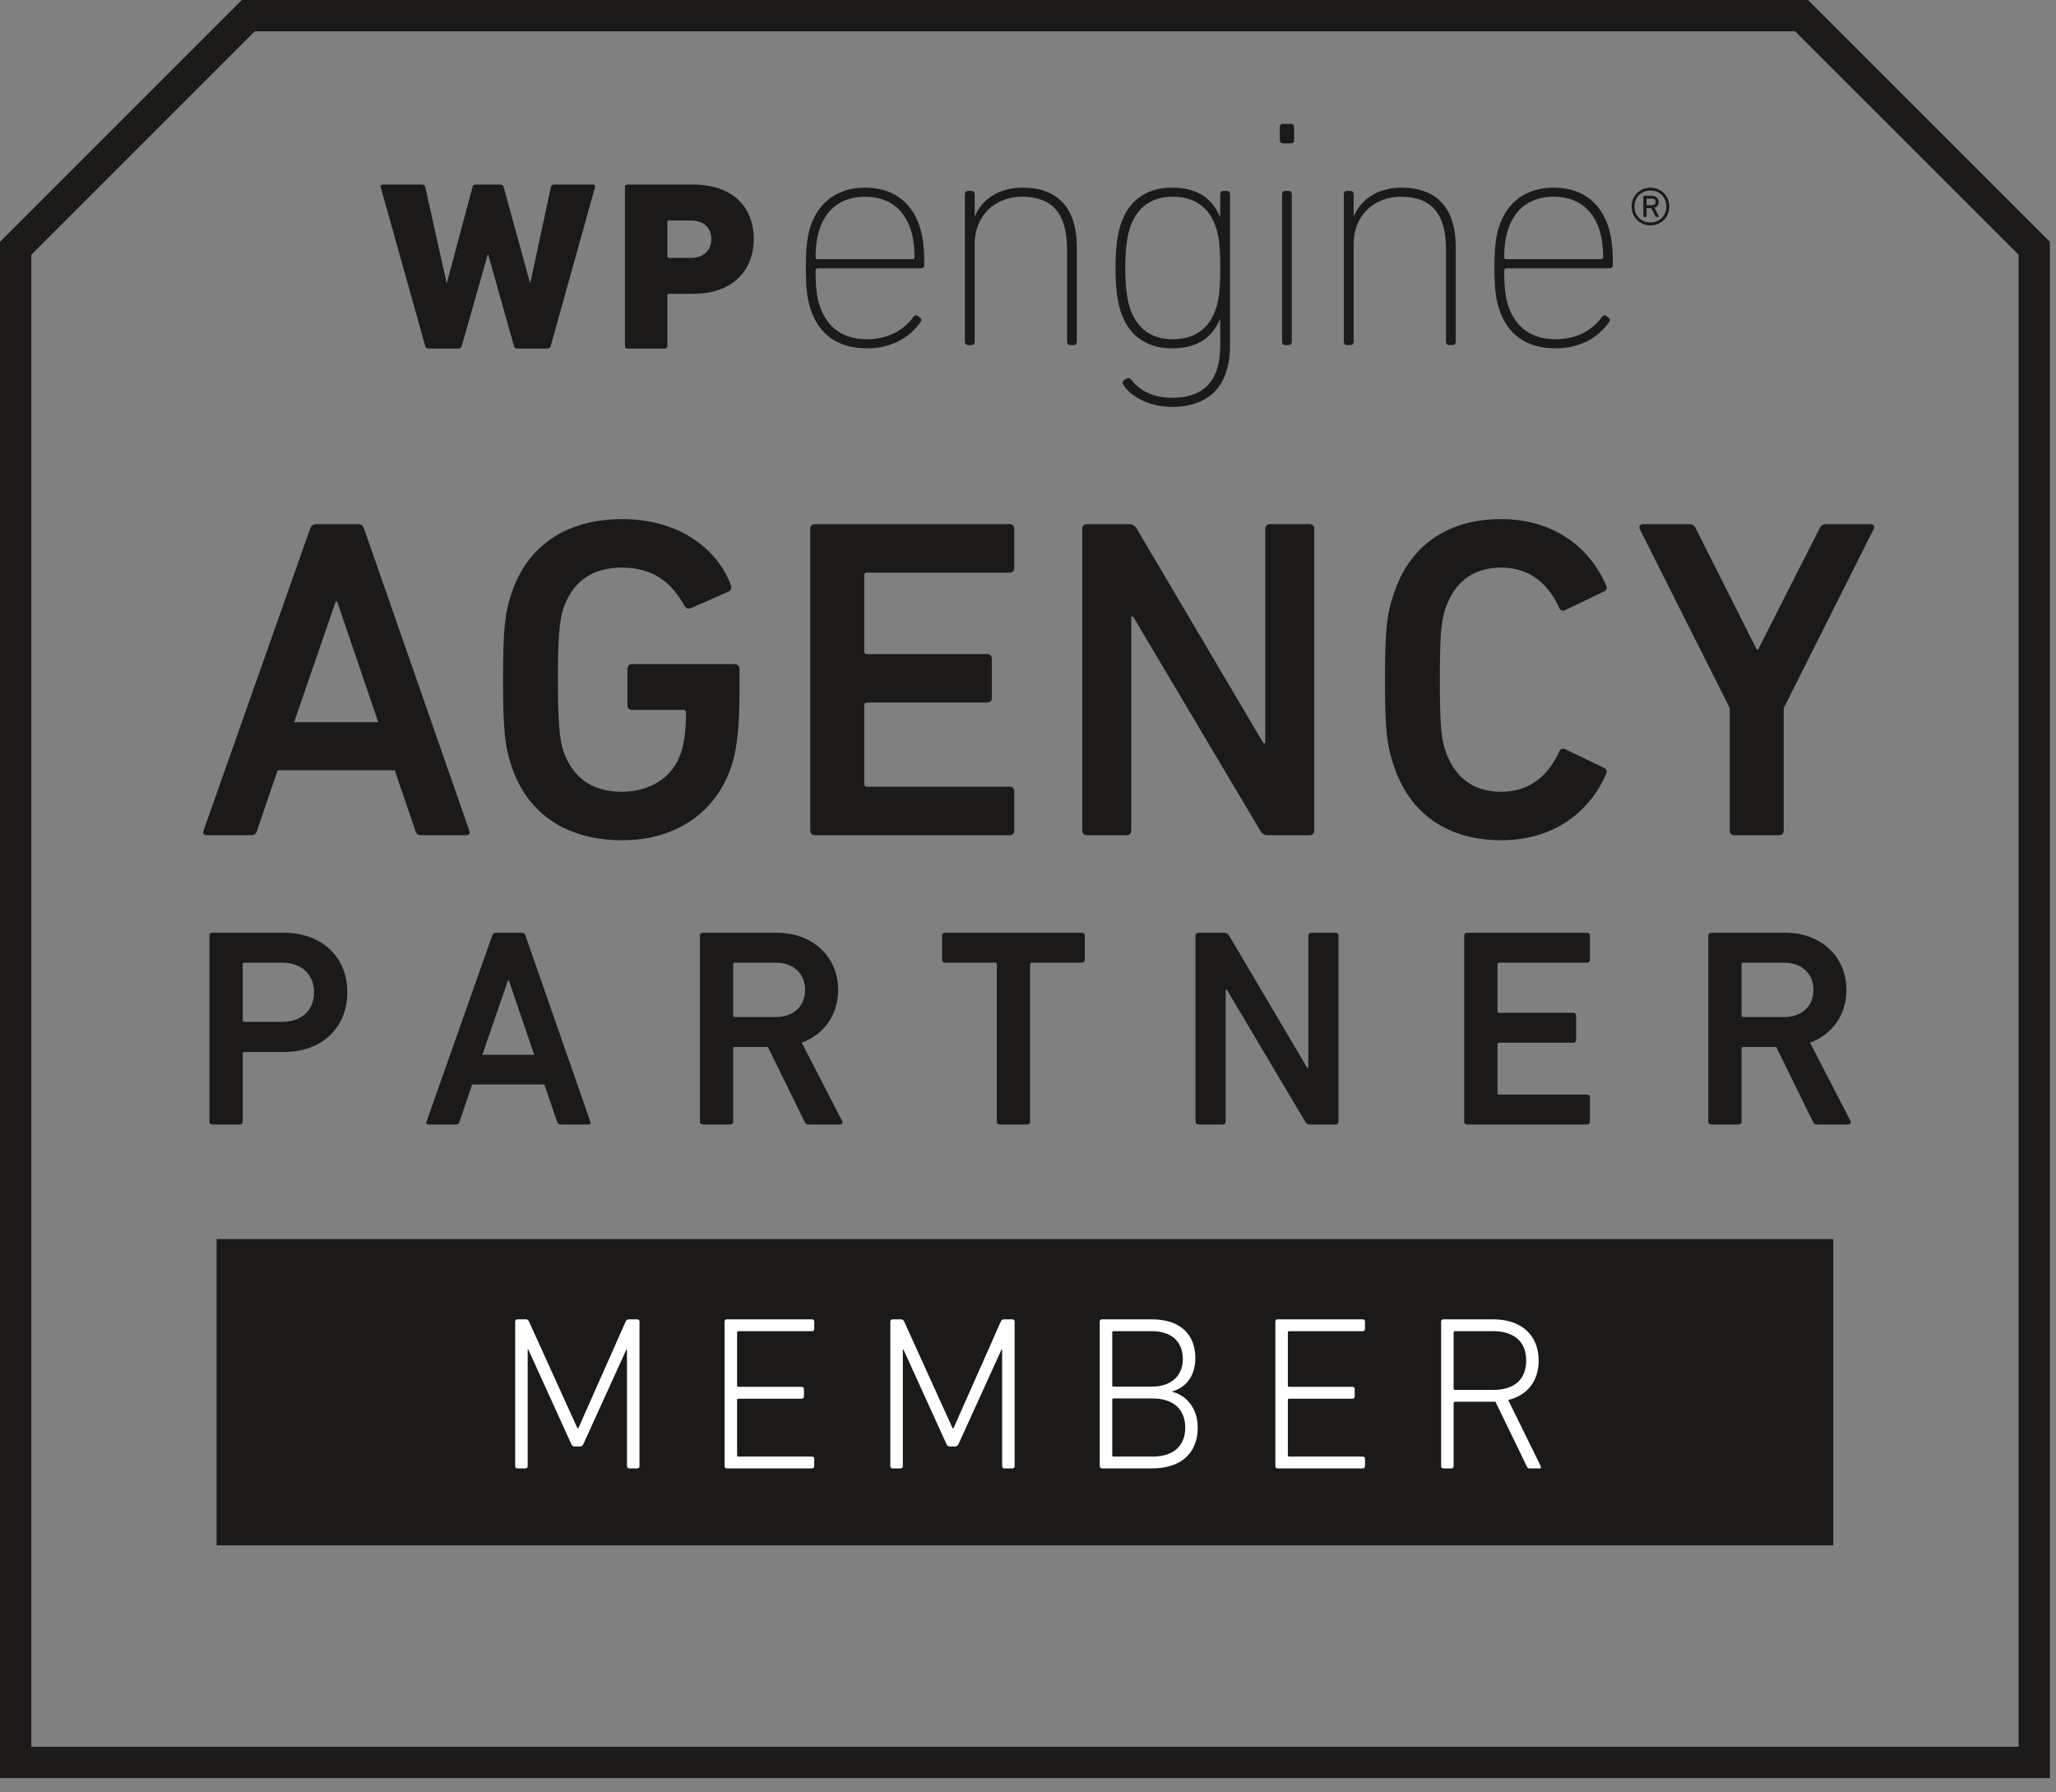 <?xml version="1.0" encoding="UTF-8"?>
<svg width="78px" height="68px" viewBox="0 0 78 68" version="1.1" xmlns="http://www.w3.org/2000/svg" xmlns:xlink="http://www.w3.org/1999/xlink">
    <rect x="0" y="0" width="78" height="68" fill="#808080" stroke="none"/>
    <title>WPE-BDG-PartnerProgram-Outline-Member-K</title>
    <g id="Page-1" stroke="none" stroke-width="1" fill="none" fill-rule="evenodd">
        <g id="WPE-BDG-PartnerProgram-Outline-Member-K">
            <path d="M1.188,66.269 L76.581,66.269 L76.581,9.666 L68.101,1.188 L9.666,1.188 L1.188,9.666 L1.188,66.269 Z M77.768,67.456 L0,67.456 L0,9.174 L9.174,0 L68.593,0 L77.768,9.174 L77.768,67.456 L77.768,67.456 Z" id="Fill-1" fill="#1B1A19"></path>
            <path d="M19.62,13.225 C19.555,13.225 19.519,13.197 19.5,13.133 L18.521,9.656 L18.503,9.656 L17.515,13.133 C17.497,13.197 17.46,13.225 17.396,13.225 L16.253,13.225 C16.188,13.225 16.152,13.197 16.134,13.133 L14.441,7.094 C14.432,7.039 14.45,7.002 14.514,7.002 L16.015,7.002 C16.088,7.002 16.124,7.039 16.134,7.094 L16.939,10.718 L16.957,10.718 L17.927,7.094 C17.945,7.03 17.981,7.002 18.046,7.002 L18.988,7.002 C19.052,7.002 19.089,7.03 19.107,7.094 L20.104,10.718 L20.123,10.718 L20.9,7.094 C20.91,7.039 20.946,7.002 21.01,7.002 L22.511,7.002 C22.565,7.002 22.593,7.039 22.575,7.094 L20.891,13.133 C20.873,13.197 20.836,13.225 20.763,13.225 L19.62,13.225" id="Fill-2" fill="#1B1A19"></path>
            <path d="M26.985,9.07 C26.985,8.641 26.701,8.366 26.198,8.366 L25.375,8.366 C25.337,8.366 25.319,8.384 25.319,8.421 L25.319,9.729 C25.319,9.766 25.337,9.784 25.375,9.784 L26.198,9.784 C26.701,9.784 26.985,9.5 26.985,9.07 Z M23.801,13.225 C23.746,13.225 23.709,13.188 23.709,13.133 L23.709,7.094 C23.709,7.039 23.746,7.002 23.801,7.002 L26.29,7.002 C27.808,7.002 28.595,7.863 28.595,9.07 C28.595,10.26 27.799,11.147 26.29,11.147 L25.375,11.147 C25.337,11.147 25.319,11.166 25.319,11.203 L25.319,13.133 C25.319,13.188 25.283,13.225 25.228,13.225 L23.801,13.225 L23.801,13.225 Z" id="Fill-3" fill="#1B1A19"></path>
            <path d="M34.62,9.833 C34.669,9.833 34.694,9.809 34.694,9.76 C34.694,9.34 34.645,9.02 34.558,8.735 C34.287,7.884 33.669,7.464 32.818,7.464 C31.967,7.464 31.35,7.884 31.079,8.735 C30.992,9.02 30.942,9.34 30.942,9.76 C30.942,9.809 30.967,9.833 31.017,9.833 L34.62,9.833 Z M30.745,11.71 C30.634,11.364 30.572,10.969 30.572,10.154 C30.572,9.353 30.634,8.933 30.745,8.6 C31.066,7.625 31.819,7.119 32.818,7.119 C33.818,7.119 34.571,7.612 34.892,8.6 C35.002,8.933 35.064,9.315 35.064,10.056 C35.064,10.13 35.015,10.179 34.929,10.179 L31.017,10.179 C30.967,10.179 30.942,10.216 30.942,10.266 C30.942,10.919 30.992,11.265 31.091,11.586 C31.387,12.475 32.028,12.87 32.893,12.87 C33.707,12.87 34.299,12.512 34.657,12.018 C34.706,11.957 34.768,11.944 34.83,11.993 L34.904,12.055 C34.966,12.105 34.966,12.166 34.916,12.227 C34.509,12.808 33.818,13.215 32.893,13.215 C31.807,13.215 31.066,12.709 30.745,11.71 L30.745,11.71 Z" id="Fill-4" fill="#1B1A19"></path>
            <path d="M40.605,13.091 C40.531,13.091 40.481,13.043 40.481,12.968 L40.481,9.463 C40.481,8.081 39.914,7.464 38.766,7.464 C37.791,7.464 36.977,8.131 36.977,9.278 L36.977,12.968 C36.977,13.043 36.927,13.091 36.854,13.091 L36.73,13.091 C36.656,13.091 36.606,13.043 36.606,12.968 L36.606,7.365 C36.606,7.291 36.656,7.242 36.73,7.242 L36.854,7.242 C36.927,7.242 36.977,7.291 36.977,7.365 L36.977,8.192 L36.989,8.192 C37.285,7.514 37.952,7.119 38.791,7.119 C40.111,7.119 40.852,7.872 40.852,9.377 L40.852,12.968 C40.852,13.043 40.802,13.091 40.728,13.091 L40.605,13.091" id="Fill-5" fill="#1B1A19"></path>
            <path d="M46.133,11.697 C46.257,11.339 46.293,10.895 46.293,10.167 C46.293,9.438 46.257,8.995 46.133,8.637 C45.849,7.773 45.22,7.464 44.492,7.464 C43.69,7.464 43.134,7.859 42.875,8.625 C42.752,8.995 42.69,9.488 42.69,10.167 C42.69,10.846 42.752,11.339 42.875,11.71 C43.134,12.475 43.69,12.87 44.492,12.87 C45.22,12.87 45.849,12.561 46.133,11.697 Z M42.616,14.597 C42.579,14.536 42.579,14.461 42.641,14.424 L42.74,14.363 C42.801,14.326 42.863,14.338 42.912,14.4 C43.246,14.831 43.764,15.091 44.467,15.091 C45.578,15.091 46.293,14.548 46.293,13.104 L46.293,12.117 L46.281,12.117 C45.998,12.771 45.479,13.215 44.455,13.215 C43.468,13.215 42.801,12.697 42.518,11.821 C42.382,11.413 42.32,10.895 42.32,10.167 C42.32,9.438 42.382,8.92 42.518,8.513 C42.801,7.637 43.468,7.119 44.455,7.119 C45.479,7.119 45.998,7.563 46.281,8.217 L46.293,8.217 L46.293,7.365 C46.293,7.291 46.343,7.242 46.417,7.242 L46.541,7.242 C46.615,7.242 46.664,7.291 46.664,7.365 L46.664,13.104 C46.664,14.721 45.788,15.437 44.467,15.437 C43.616,15.437 42.9,15.054 42.616,14.597 L42.616,14.597 Z" id="Fill-6" fill="#1B1A19"></path>
            <path d="M48.762,13.091 C48.688,13.091 48.638,13.043 48.638,12.968 L48.638,7.365 C48.638,7.291 48.688,7.242 48.762,7.242 L48.885,7.242 C48.959,7.242 49.008,7.291 49.008,7.365 L49.008,12.968 C49.008,13.043 48.959,13.091 48.885,13.091 L48.762,13.091 Z M48.675,5.44 C48.601,5.44 48.552,5.391 48.552,5.317 L48.552,4.823 C48.552,4.75 48.601,4.7 48.675,4.7 L48.971,4.7 C49.045,4.7 49.095,4.75 49.095,4.823 L49.095,5.317 C49.095,5.391 49.045,5.44 48.971,5.44 L48.675,5.44 L48.675,5.44 Z" id="Fill-7" fill="#1B1A19"></path>
            <path d="M54.981,13.091 C54.907,13.091 54.858,13.043 54.858,12.968 L54.858,9.463 C54.858,8.081 54.29,7.464 53.143,7.464 C52.167,7.464 51.353,8.131 51.353,9.278 L51.353,12.968 C51.353,13.043 51.304,13.091 51.229,13.091 L51.106,13.091 C51.032,13.091 50.982,13.043 50.982,12.968 L50.982,7.365 C50.982,7.291 51.032,7.242 51.106,7.242 L51.229,7.242 C51.304,7.242 51.353,7.291 51.353,7.365 L51.353,8.192 L51.365,8.192 C51.662,7.514 52.328,7.119 53.167,7.119 C54.488,7.119 55.228,7.872 55.228,9.377 L55.228,12.968 C55.228,13.043 55.179,13.091 55.104,13.091 L54.981,13.091" id="Fill-8" fill="#1B1A19"></path>
            <path d="M60.744,9.833 C60.793,9.833 60.818,9.809 60.818,9.76 C60.818,9.34 60.769,9.02 60.682,8.735 C60.411,7.884 59.793,7.464 58.942,7.464 C58.091,7.464 57.474,7.884 57.202,8.735 C57.116,9.02 57.066,9.34 57.066,9.76 C57.066,9.809 57.091,9.833 57.141,9.833 L60.744,9.833 Z M56.869,11.71 C56.758,11.364 56.696,10.969 56.696,10.154 C56.696,9.353 56.758,8.933 56.869,8.6 C57.19,7.625 57.943,7.119 58.942,7.119 C59.942,7.119 60.695,7.612 61.015,8.6 C61.126,8.933 61.188,9.315 61.188,10.056 C61.188,10.13 61.139,10.179 61.052,10.179 L57.141,10.179 C57.091,10.179 57.066,10.216 57.066,10.266 C57.066,10.919 57.116,11.265 57.214,11.586 C57.511,12.475 58.152,12.87 59.016,12.87 C59.831,12.87 60.423,12.512 60.781,12.018 C60.831,11.957 60.892,11.944 60.954,11.993 L61.028,12.055 C61.089,12.105 61.089,12.166 61.04,12.227 C60.633,12.808 59.942,13.215 59.016,13.215 C57.93,13.215 57.19,12.709 56.869,11.71 L56.869,11.71 Z" id="Fill-9" fill="#1B1A19"></path>
            <path d="M62.809,7.662 C62.809,7.584 62.768,7.536 62.668,7.536 L62.478,7.536 C62.471,7.536 62.467,7.539 62.467,7.543 L62.467,7.777 C62.467,7.784 62.471,7.784 62.478,7.784 L62.668,7.784 C62.768,7.784 62.809,7.74 62.809,7.662 Z M62.378,8.23 C62.356,8.23 62.344,8.219 62.344,8.197 L62.344,7.461 C62.344,7.439 62.356,7.428 62.378,7.428 L62.671,7.428 C62.831,7.428 62.924,7.52 62.924,7.662 C62.924,7.77 62.873,7.851 62.768,7.881 L62.924,8.193 C62.939,8.219 62.924,8.23 62.902,8.23 L62.839,8.23 C62.82,8.23 62.809,8.215 62.801,8.204 L62.646,7.896 L62.478,7.896 C62.471,7.896 62.467,7.899 62.467,7.903 L62.467,8.197 C62.467,8.219 62.453,8.23 62.434,8.23 L62.378,8.23 Z M63.217,7.833 C63.217,7.483 62.957,7.227 62.616,7.227 C62.266,7.227 62.01,7.483 62.01,7.833 C62.01,8.186 62.266,8.442 62.616,8.442 C62.957,8.442 63.217,8.186 63.217,7.833 Z M61.899,7.833 C61.899,7.428 62.207,7.12 62.616,7.12 C63.021,7.12 63.33,7.428 63.33,7.833 C63.33,8.241 63.021,8.55 62.616,8.55 C62.207,8.55 61.899,8.241 61.899,7.833 L61.899,7.833 Z" id="Fill-10" fill="#1B1A19"></path>
            <polygon id="Fill-11" fill="#1B1A19" points="8.218 58.628 69.549 58.628 69.549 47.008 8.218 47.008"></polygon>
            <path d="M19.545,50.136 C19.545,50.086 19.579,50.053 19.629,50.053 L19.944,50.053 C20.003,50.053 20.044,50.078 20.069,50.136 L21.907,54.186 L21.94,54.186 L23.736,50.136 C23.762,50.078 23.803,50.053 23.853,50.053 L24.178,50.053 C24.227,50.053 24.261,50.086 24.261,50.136 L24.261,55.625 C24.261,55.675 24.227,55.708 24.178,55.708 L23.87,55.708 C23.82,55.708 23.786,55.675 23.786,55.625 L23.786,51.201 L23.762,51.201 L22.132,54.785 C22.099,54.852 22.065,54.877 21.982,54.877 L21.815,54.877 C21.741,54.877 21.708,54.852 21.674,54.785 L20.044,51.201 L20.019,51.201 L20.019,55.625 C20.019,55.675 19.986,55.708 19.936,55.708 L19.629,55.708 C19.579,55.708 19.545,55.675 19.545,55.625 L19.545,50.136" id="Fill-12" fill="#FFFFFE"></path>
            <path d="M27.489,50.136 C27.489,50.086 27.523,50.053 27.573,50.053 L30.808,50.053 C30.857,50.053 30.891,50.086 30.891,50.136 L30.891,50.419 C30.891,50.469 30.857,50.502 30.808,50.502 L28.014,50.502 C27.98,50.502 27.964,50.519 27.964,50.552 L27.964,52.564 C27.964,52.598 27.98,52.614 28.014,52.614 L30.417,52.614 C30.467,52.614 30.5,52.647 30.5,52.698 L30.5,52.981 C30.5,53.03 30.467,53.064 30.417,53.064 L28.014,53.064 C27.98,53.064 27.964,53.08 27.964,53.113 L27.964,55.209 C27.964,55.242 27.98,55.259 28.014,55.259 L30.808,55.259 C30.857,55.259 30.891,55.292 30.891,55.342 L30.891,55.625 C30.891,55.675 30.857,55.708 30.808,55.708 L27.573,55.708 C27.523,55.708 27.489,55.675 27.489,55.625 L27.489,50.136" id="Fill-13" fill="#FFFFFE"></path>
            <path d="M33.777,50.136 C33.777,50.086 33.811,50.053 33.861,50.053 L34.177,50.053 C34.235,50.053 34.276,50.078 34.302,50.136 L36.14,54.186 L36.173,54.186 L37.969,50.136 C37.994,50.078 38.035,50.053 38.086,50.053 L38.41,50.053 C38.46,50.053 38.493,50.086 38.493,50.136 L38.493,55.625 C38.493,55.675 38.46,55.708 38.41,55.708 L38.103,55.708 C38.053,55.708 38.019,55.675 38.019,55.625 L38.019,51.201 L37.994,51.201 L36.364,54.785 C36.331,54.852 36.298,54.877 36.215,54.877 L36.048,54.877 C35.974,54.877 35.94,54.852 35.906,54.785 L34.276,51.201 L34.252,51.201 L34.252,55.625 C34.252,55.675 34.219,55.708 34.169,55.708 L33.861,55.708 C33.811,55.708 33.777,55.675 33.777,55.625 L33.777,50.136" id="Fill-14" fill="#FFFFFE"></path>
            <path d="M42.246,55.259 L43.734,55.259 C44.541,55.259 44.966,54.827 44.966,54.161 C44.966,53.496 44.541,53.055 43.734,53.055 L42.246,53.055 C42.213,53.055 42.196,53.072 42.196,53.105 L42.196,55.209 C42.196,55.242 42.213,55.259 42.246,55.259 Z M43.693,52.606 C44.458,52.606 44.874,52.174 44.874,51.558 C44.874,50.91 44.458,50.502 43.693,50.502 L42.246,50.502 C42.213,50.502 42.196,50.519 42.196,50.552 L42.196,52.556 C42.196,52.589 42.213,52.606 42.246,52.606 L43.693,52.606 Z M41.722,50.136 C41.722,50.086 41.756,50.053 41.806,50.053 L43.701,50.053 C44.774,50.053 45.348,50.627 45.348,51.517 C45.348,52.207 44.999,52.631 44.475,52.789 L44.475,52.806 C44.891,52.889 45.439,53.33 45.439,54.153 C45.439,55.126 44.815,55.708 43.701,55.708 L41.806,55.708 C41.756,55.708 41.722,55.675 41.722,55.625 L41.722,50.136 L41.722,50.136 Z" id="Fill-15" fill="#FFFFFE"></path>
            <path d="M48.384,50.136 C48.384,50.086 48.418,50.053 48.468,50.053 L51.702,50.053 C51.752,50.053 51.785,50.086 51.785,50.136 L51.785,50.419 C51.785,50.469 51.752,50.502 51.702,50.502 L48.908,50.502 C48.875,50.502 48.858,50.519 48.858,50.552 L48.858,52.564 C48.858,52.598 48.875,52.614 48.908,52.614 L51.312,52.614 C51.361,52.614 51.394,52.647 51.394,52.698 L51.394,52.981 C51.394,53.03 51.361,53.064 51.312,53.064 L48.908,53.064 C48.875,53.064 48.858,53.08 48.858,53.113 L48.858,55.209 C48.858,55.242 48.875,55.259 48.908,55.259 L51.702,55.259 C51.752,55.259 51.785,55.292 51.785,55.342 L51.785,55.625 C51.785,55.675 51.752,55.708 51.702,55.708 L48.468,55.708 C48.418,55.708 48.384,55.675 48.384,55.625 L48.384,50.136" id="Fill-16" fill="#FFFFFE"></path>
            <path d="M57.9,51.617 C57.9,50.91 57.451,50.502 56.644,50.502 L55.197,50.502 C55.164,50.502 55.147,50.519 55.147,50.552 L55.147,52.681 C55.147,52.714 55.164,52.731 55.197,52.731 L56.644,52.731 C57.451,52.731 57.9,52.332 57.9,51.617 Z M58.024,55.708 C57.974,55.708 57.95,55.691 57.924,55.633 L56.735,53.18 L55.197,53.18 C55.164,53.18 55.147,53.197 55.147,53.23 L55.147,55.625 C55.147,55.675 55.114,55.708 55.064,55.708 L54.757,55.708 C54.707,55.708 54.673,55.675 54.673,55.625 L54.673,50.136 C54.673,50.086 54.707,50.053 54.757,50.053 L56.652,50.053 C57.716,50.053 58.374,50.652 58.374,51.617 C58.374,52.398 57.941,52.939 57.218,53.113 L58.449,55.617 C58.482,55.667 58.456,55.708 58.407,55.708 L58.024,55.708 L58.024,55.708 Z" id="Fill-17" fill="#FFFFFE"></path>
            <path d="M11.914,37.644 C11.914,36.981 11.454,36.521 10.705,36.521 L9.272,36.521 C9.229,36.521 9.208,36.542 9.208,36.584 L9.208,38.703 C9.208,38.745 9.229,38.767 9.272,38.767 L10.705,38.767 C11.454,38.767 11.914,38.317 11.914,37.644 Z M8.053,42.66 C7.988,42.66 7.945,42.617 7.945,42.553 L7.945,35.494 C7.945,35.429 7.988,35.387 8.053,35.387 L10.78,35.387 C12.192,35.387 13.177,36.296 13.177,37.644 C13.177,39.002 12.192,39.911 10.78,39.911 L9.272,39.911 C9.229,39.911 9.208,39.933 9.208,39.976 L9.208,42.553 C9.208,42.617 9.165,42.66 9.101,42.66 L8.053,42.66 L8.053,42.66 Z" id="Fill-18" fill="#1B1A19"></path>
            <path d="M20.267,40.018 L19.304,37.194 L19.272,37.194 L18.299,40.018 L20.267,40.018 Z M18.673,35.494 C18.694,35.429 18.737,35.387 18.812,35.387 L19.796,35.387 C19.871,35.387 19.914,35.429 19.935,35.494 L22.395,42.553 C22.417,42.617 22.395,42.66 22.32,42.66 L21.272,42.66 C21.197,42.66 21.154,42.628 21.133,42.553 L20.652,41.141 L17.914,41.141 L17.433,42.553 C17.411,42.628 17.368,42.66 17.293,42.66 L16.256,42.66 C16.181,42.66 16.159,42.617 16.181,42.553 L18.673,35.494 L18.673,35.494 Z" id="Fill-19" fill="#1B1A19"></path>
            <path d="M30.544,37.558 C30.544,36.927 30.095,36.521 29.432,36.521 L27.881,36.521 C27.838,36.521 27.816,36.542 27.816,36.584 L27.816,38.521 C27.816,38.564 27.838,38.585 27.881,38.585 L29.432,38.585 C30.095,38.585 30.544,38.178 30.544,37.558 Z M30.683,42.66 C30.598,42.66 30.555,42.628 30.522,42.553 L29.132,39.719 L27.881,39.719 C27.838,39.719 27.816,39.74 27.816,39.783 L27.816,42.553 C27.816,42.617 27.773,42.66 27.709,42.66 L26.661,42.66 C26.597,42.66 26.554,42.617 26.554,42.553 L26.554,35.494 C26.554,35.429 26.597,35.387 26.661,35.387 L29.475,35.387 C30.811,35.387 31.796,36.274 31.796,37.558 C31.796,38.51 31.25,39.248 30.416,39.558 L31.945,42.521 C31.988,42.596 31.945,42.66 31.87,42.66 L30.683,42.66 L30.683,42.66 Z" id="Fill-20" fill="#1B1A19"></path>
            <path d="M37.924,42.66 C37.86,42.66 37.817,42.617 37.817,42.553 L37.817,36.584 C37.817,36.542 37.796,36.521 37.753,36.521 L35.85,36.521 C35.785,36.521 35.742,36.478 35.742,36.414 L35.742,35.494 C35.742,35.429 35.785,35.387 35.85,35.387 L41.048,35.387 C41.111,35.387 41.154,35.429 41.154,35.494 L41.154,36.414 C41.154,36.478 41.111,36.521 41.048,36.521 L39.144,36.521 C39.101,36.521 39.079,36.542 39.079,36.584 L39.079,42.553 C39.079,42.617 39.037,42.66 38.973,42.66 L37.924,42.66" id="Fill-21" fill="#1B1A19"></path>
            <path d="M45.355,35.494 C45.355,35.429 45.398,35.387 45.463,35.387 L46.447,35.387 C46.532,35.387 46.586,35.418 46.629,35.494 L49.592,40.51 L49.635,40.51 L49.635,35.494 C49.635,35.429 49.678,35.387 49.741,35.387 L50.672,35.387 C50.736,35.387 50.779,35.429 50.779,35.494 L50.779,42.553 C50.779,42.617 50.736,42.66 50.672,42.66 L49.698,42.66 C49.613,42.66 49.56,42.628 49.517,42.553 L46.543,37.547 L46.5,37.547 L46.5,42.553 C46.5,42.617 46.458,42.66 46.394,42.66 L45.463,42.66 C45.398,42.66 45.355,42.617 45.355,42.553 L45.355,35.494" id="Fill-22" fill="#1B1A19"></path>
            <path d="M55.548,35.494 C55.548,35.429 55.591,35.387 55.655,35.387 L60.211,35.387 C60.276,35.387 60.319,35.429 60.319,35.494 L60.319,36.414 C60.319,36.478 60.276,36.521 60.211,36.521 L56.875,36.521 C56.832,36.521 56.811,36.542 56.811,36.584 L56.811,38.36 C56.811,38.403 56.832,38.424 56.875,38.424 L59.687,38.424 C59.751,38.424 59.794,38.467 59.794,38.531 L59.794,39.451 C59.794,39.516 59.751,39.558 59.687,39.558 L56.875,39.558 C56.832,39.558 56.811,39.58 56.811,39.623 L56.811,41.462 C56.811,41.505 56.832,41.526 56.875,41.526 L60.211,41.526 C60.276,41.526 60.319,41.569 60.319,41.633 L60.319,42.553 C60.319,42.617 60.276,42.66 60.211,42.66 L55.655,42.66 C55.591,42.66 55.548,42.617 55.548,42.553 L55.548,35.494" id="Fill-23" fill="#1B1A19"></path>
            <path d="M68.798,37.558 C68.798,36.927 68.349,36.521 67.686,36.521 L66.135,36.521 C66.092,36.521 66.071,36.542 66.071,36.584 L66.071,38.521 C66.071,38.564 66.092,38.585 66.135,38.585 L67.686,38.585 C68.349,38.585 68.798,38.178 68.798,37.558 Z M68.937,42.66 C68.852,42.66 68.809,42.628 68.777,42.553 L67.386,39.719 L66.135,39.719 C66.092,39.719 66.071,39.74 66.071,39.783 L66.071,42.553 C66.071,42.617 66.028,42.66 65.963,42.66 L64.915,42.66 C64.851,42.66 64.808,42.617 64.808,42.553 L64.808,35.494 C64.808,35.429 64.851,35.387 64.915,35.387 L67.729,35.387 C69.066,35.387 70.05,36.274 70.05,37.558 C70.05,38.51 69.504,39.248 68.67,39.558 L70.2,42.521 C70.243,42.596 70.2,42.66 70.124,42.66 L68.937,42.66 L68.937,42.66 Z" id="Fill-24" fill="#1B1A19"></path>
            <path d="M14.351,27.4 L12.789,22.818 L12.737,22.818 L11.157,27.4 L14.351,27.4 Z M11.765,20.059 C11.799,19.955 11.869,19.885 11.991,19.885 L13.587,19.885 C13.708,19.885 13.778,19.955 13.812,20.059 L17.804,31.512 C17.838,31.617 17.804,31.686 17.683,31.686 L15.981,31.686 C15.861,31.686 15.791,31.634 15.756,31.512 L14.976,29.222 L10.533,29.222 L9.752,31.512 C9.717,31.634 9.647,31.686 9.526,31.686 L7.842,31.686 C7.722,31.686 7.687,31.617 7.722,31.512 L11.765,20.059 L11.765,20.059 Z" id="Fill-25" fill="#1B1A19"></path>
            <path d="M19.084,25.786 C19.084,23.929 19.152,23.27 19.395,22.541 C20.003,20.666 21.53,19.694 23.612,19.694 C25.816,19.694 27.239,20.875 27.725,22.193 C27.76,22.28 27.742,22.384 27.656,22.437 L26.198,23.079 C26.094,23.113 26.008,23.061 25.973,22.992 C25.453,22.055 24.74,21.534 23.595,21.534 C22.398,21.534 21.704,22.124 21.373,23.079 C21.235,23.513 21.165,24.103 21.165,25.786 C21.165,27.452 21.235,28.059 21.373,28.493 C21.704,29.447 22.398,30.038 23.595,30.038 C24.637,30.038 25.521,29.517 25.833,28.563 C25.956,28.198 26.025,27.712 26.025,27.035 C26.025,26.966 25.99,26.931 25.921,26.931 L23.977,26.931 C23.873,26.931 23.804,26.862 23.804,26.757 L23.804,25.369 C23.804,25.265 23.873,25.196 23.977,25.196 L27.882,25.196 C27.986,25.196 28.055,25.265 28.055,25.369 L28.055,26.393 C28.055,27.365 27.969,28.389 27.777,28.979 C27.205,30.818 25.643,31.877 23.612,31.877 C21.53,31.877 20.003,30.905 19.395,29.031 C19.152,28.302 19.084,27.643 19.084,25.786" id="Fill-26" fill="#1B1A19"></path>
            <path d="M30.74,20.059 C30.74,19.955 30.81,19.885 30.914,19.885 L38.307,19.885 C38.411,19.885 38.479,19.955 38.479,20.059 L38.479,21.551 C38.479,21.655 38.411,21.725 38.307,21.725 L32.893,21.725 C32.823,21.725 32.788,21.759 32.788,21.829 L32.788,24.71 C32.788,24.779 32.823,24.814 32.893,24.814 L37.456,24.814 C37.56,24.814 37.629,24.883 37.629,24.987 L37.629,26.48 C37.629,26.584 37.56,26.653 37.456,26.653 L32.893,26.653 C32.823,26.653 32.788,26.688 32.788,26.757 L32.788,29.742 C32.788,29.812 32.823,29.846 32.893,29.846 L38.307,29.846 C38.411,29.846 38.479,29.916 38.479,30.02 L38.479,31.512 C38.479,31.617 38.411,31.686 38.307,31.686 L30.914,31.686 C30.81,31.686 30.74,31.617 30.74,31.512 L30.74,20.059" id="Fill-27" fill="#1B1A19"></path>
            <path d="M41.06,20.059 C41.06,19.955 41.13,19.885 41.234,19.885 L42.831,19.885 C42.969,19.885 43.056,19.938 43.126,20.059 L47.933,28.198 L48.002,28.198 L48.002,20.059 C48.002,19.955 48.071,19.885 48.176,19.885 L49.685,19.885 C49.79,19.885 49.859,19.955 49.859,20.059 L49.859,31.512 C49.859,31.617 49.79,31.686 49.685,31.686 L48.106,31.686 C47.967,31.686 47.881,31.634 47.811,31.512 L42.986,23.391 L42.918,23.391 L42.918,31.512 C42.918,31.617 42.848,31.686 42.744,31.686 L41.234,31.686 C41.13,31.686 41.06,31.617 41.06,31.512 L41.06,20.059" id="Fill-28" fill="#1B1A19"></path>
            <path d="M52.543,25.786 C52.543,23.912 52.612,23.321 52.855,22.592 C53.462,20.666 54.955,19.694 56.951,19.694 C58.842,19.694 60.266,20.666 60.942,22.228 C60.977,22.315 60.942,22.402 60.856,22.437 L59.38,23.148 C59.276,23.2 59.19,23.148 59.155,23.061 C58.773,22.228 58.113,21.534 56.951,21.534 C55.823,21.534 55.163,22.142 54.833,23.096 C54.678,23.582 54.625,24.05 54.625,25.786 C54.625,27.521 54.678,27.99 54.833,28.476 C55.163,29.43 55.823,30.038 56.951,30.038 C58.113,30.038 58.773,29.343 59.155,28.51 C59.19,28.423 59.276,28.372 59.38,28.423 L60.856,29.135 C60.942,29.169 60.977,29.256 60.942,29.343 C60.266,30.905 58.842,31.877 56.951,31.877 C54.955,31.877 53.462,30.905 52.855,28.979 C52.612,28.25 52.543,27.66 52.543,25.786" id="Fill-29" fill="#1B1A19"></path>
            <path d="M65.796,31.686 C65.693,31.686 65.623,31.617 65.623,31.512 L65.623,26.862 L62.204,20.059 C62.169,19.972 62.221,19.885 62.343,19.885 L64.095,19.885 C64.2,19.885 64.287,19.938 64.339,20.059 L66.646,24.641 L66.699,24.641 L69.025,20.059 C69.076,19.938 69.145,19.885 69.267,19.885 L70.951,19.885 C71.089,19.885 71.123,19.972 71.089,20.059 L67.671,26.862 L67.671,31.512 C67.671,31.617 67.601,31.686 67.497,31.686 L65.796,31.686" id="Fill-30" fill="#1B1A19"></path>
        </g>
    </g>
</svg>